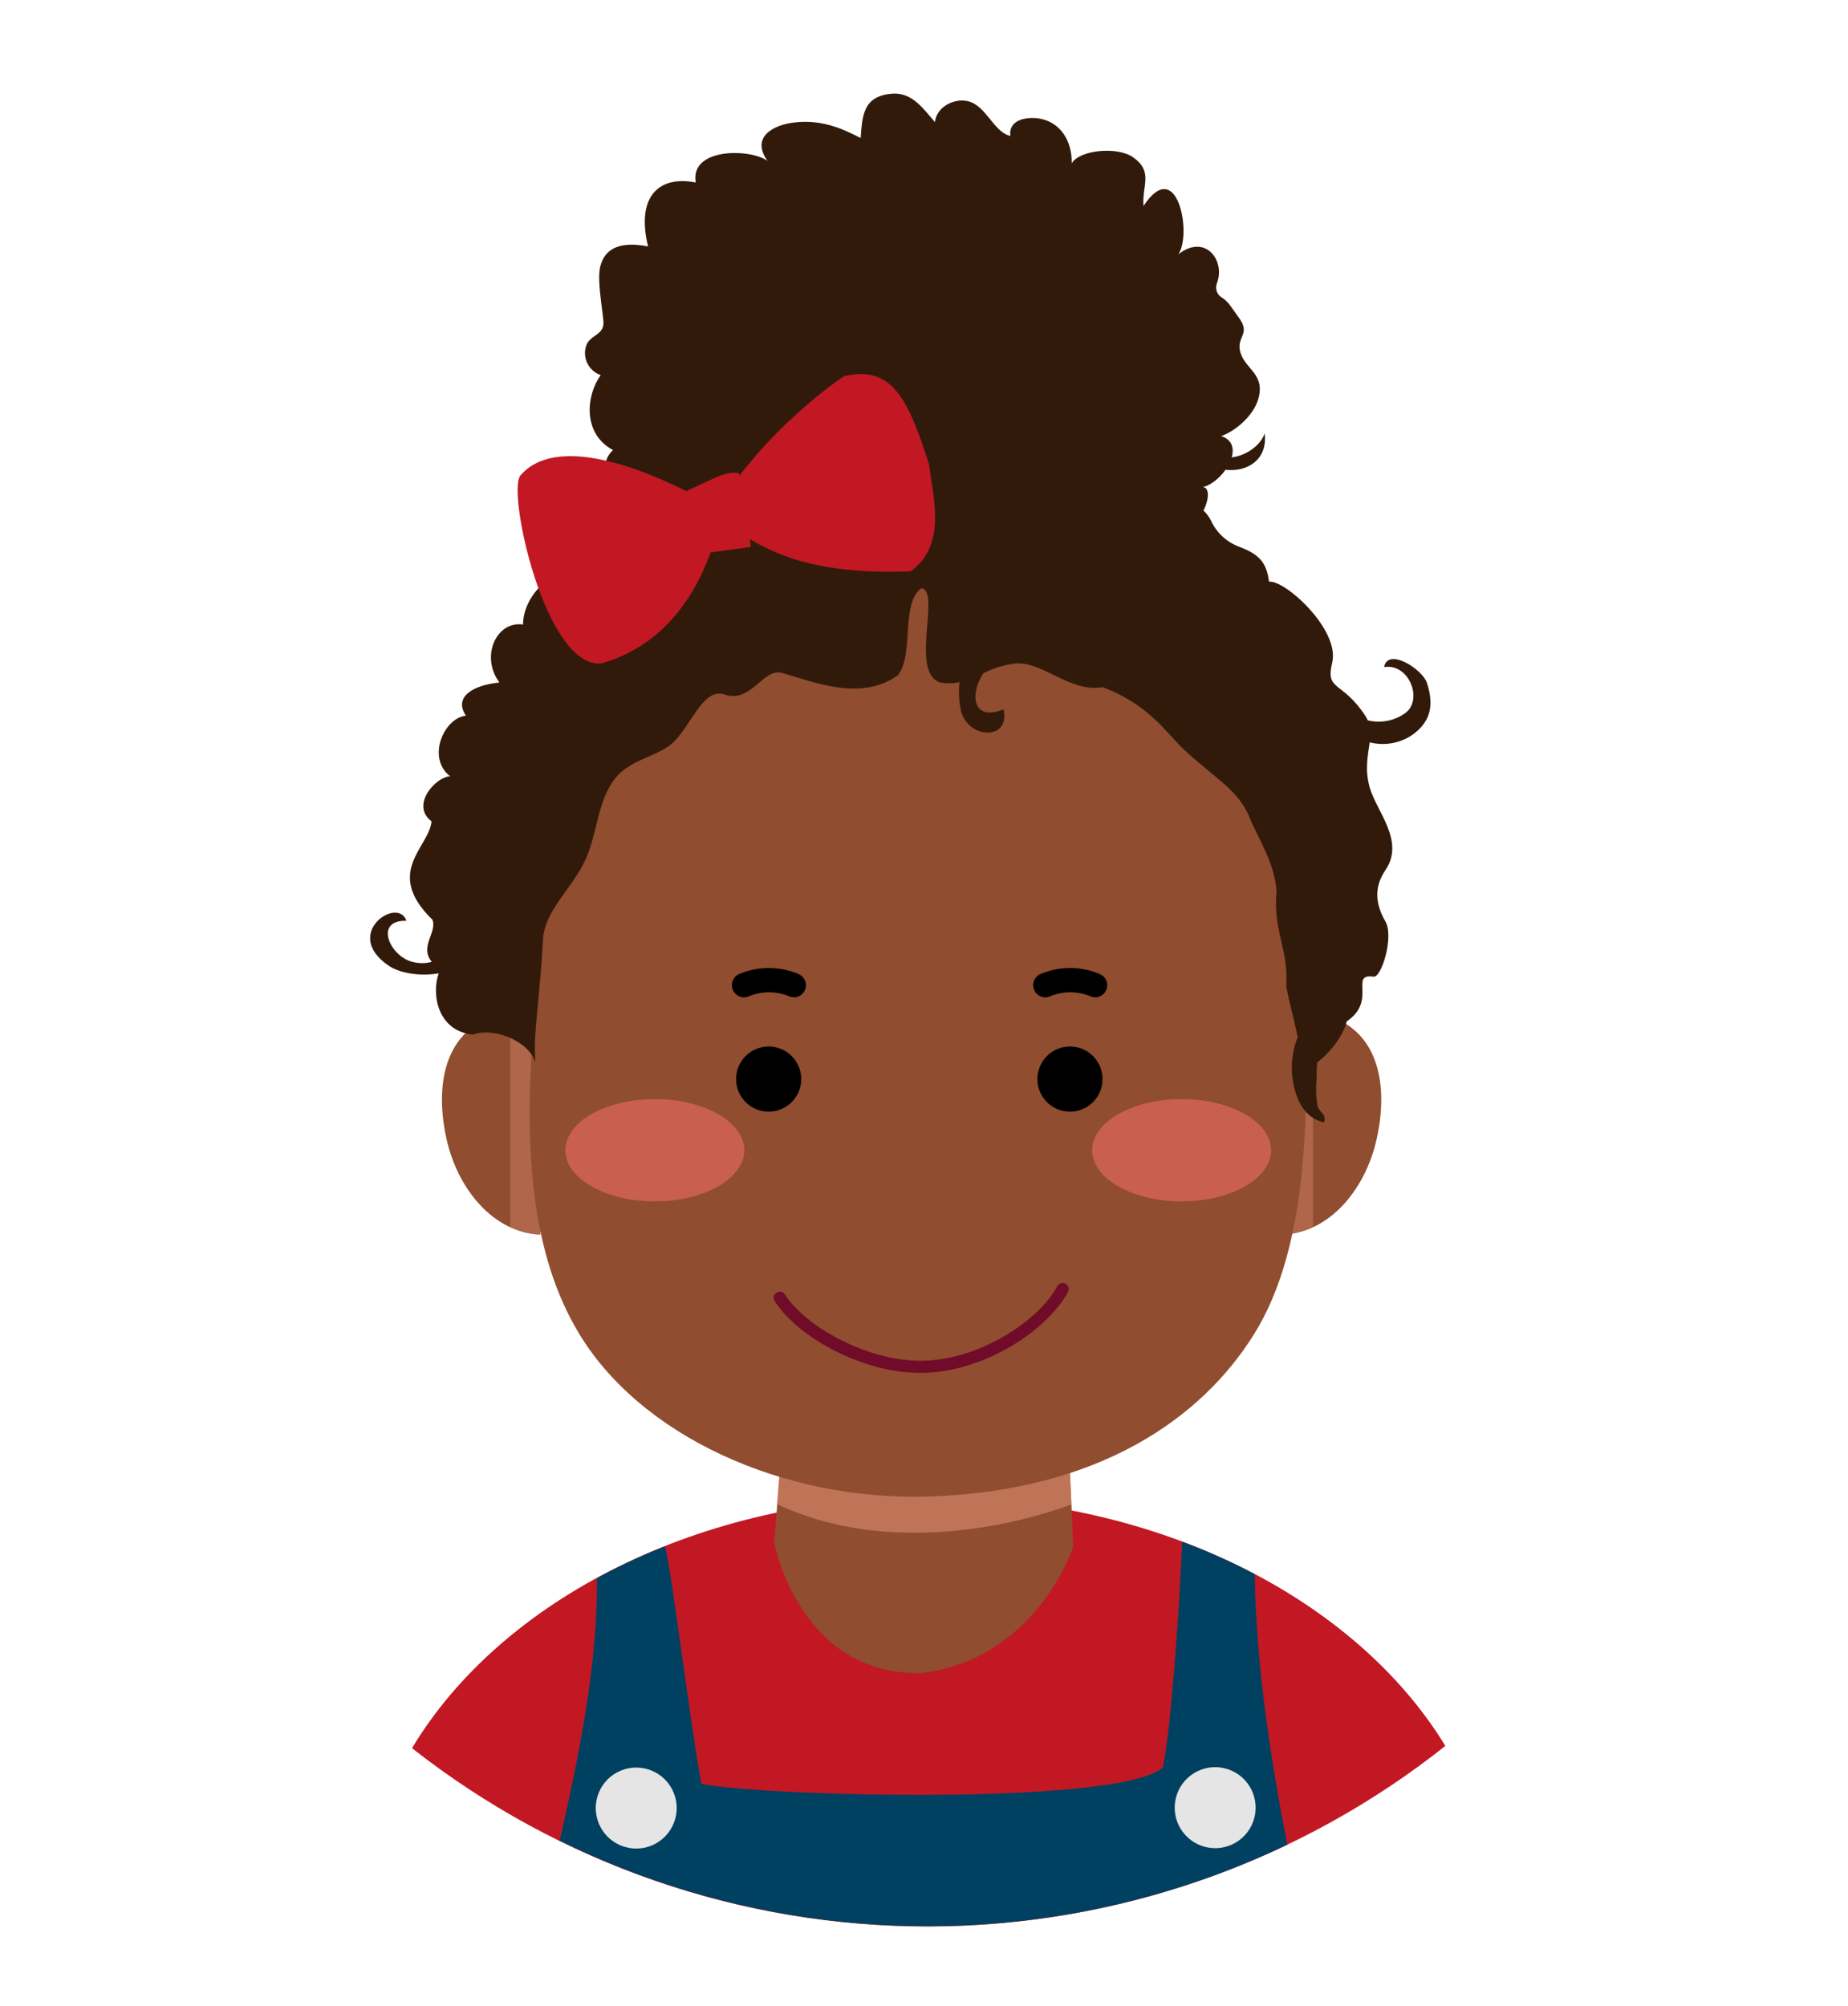 <svg width="94" height="102" viewBox="0 0 94 102" fill="none" xmlns="http://www.w3.org/2000/svg">
<g clip-path="url(#clip0_4643_7014)" filter="url(#filter0_d_4643_7014)">
<path d="M47.145 93.953C70.582 93.953 89.592 74.953 89.604 51.516C89.616 28.078 70.626 9.078 47.188 9.078C23.751 9.078 4.741 28.078 4.729 51.516C4.717 74.953 23.707 93.953 47.145 93.953Z" fill="white"/>
<path fill-rule="evenodd" clip-rule="evenodd" d="M20.957 84.897C28.456 90.791 37.722 93.985 47.258 93.965C56.794 93.944 66.045 90.71 73.519 84.783C68.964 77.316 58.937 72.125 47.272 72.125C35.556 72.125 25.48 77.37 20.957 84.897Z" fill="#C11824"/>
<path fill-rule="evenodd" clip-rule="evenodd" d="M63.821 76.046C62.629 75.418 61.398 74.868 60.136 74.397C59.961 78.261 59.55 84.04 59.147 85.885C56.812 87.863 38.552 87.327 35.668 86.709C35.05 83.207 34.123 75.603 33.824 74.631C32.639 75.102 31.484 75.642 30.364 76.251C30.398 80.702 29.474 85.153 28.471 89.604C34.224 92.432 40.542 93.919 46.952 93.953C53.362 93.988 59.696 92.57 65.48 89.805C64.582 85.225 63.9 80.635 63.821 76.046Z" fill="#004061"/>
<path d="M27.485 58.785C25.144 58.689 23.298 56.532 22.715 53.931C21.949 50.511 22.93 47.099 27.485 47.462V58.785Z" fill="#904D2F"/>
<g style="mix-blend-mode:multiply" opacity="0.4">
<path d="M25.955 47.495C26.463 47.429 26.977 47.418 27.487 47.463V58.786C26.956 58.762 26.436 58.632 25.955 58.405V47.495Z" fill="#DE8D73"/>
</g>
<path d="M65.253 58.785C67.594 58.689 69.44 56.532 70.023 53.931C70.789 50.511 69.808 47.099 65.253 47.462V58.785Z" fill="#904D2F"/>
<g style="mix-blend-mode:multiply" opacity="0.4">
<path d="M66.789 47.495C66.281 47.429 65.767 47.418 65.257 47.463V58.786C65.788 58.762 66.309 58.632 66.789 58.405V47.495Z" fill="#DE8D73"/>
</g>
<path d="M40.149 64.505L39.383 74.448C39.383 74.448 40.651 81.209 46.849 81.078C52.736 80.383 54.595 74.648 54.595 74.648L54.14 64.51C48.911 64.505 40.149 64.401 40.149 64.505Z" fill="#904D2F"/>
<g style="mix-blend-mode:multiply" opacity="0.6">
<path d="M54.498 72.504L54.13 64.505C48.9 64.505 40.139 64.411 40.139 64.505L39.523 72.487C44.625 74.905 50.759 73.882 54.498 72.504Z" fill="#DE8D73"/>
</g>
<path d="M27.488 45.082C26.237 54.684 27.255 60.077 29.381 63.693C32.495 68.989 39.806 72.347 47.287 72.1C55.839 71.813 61.093 68.171 63.79 63.843C66.666 59.227 66.585 52.137 66.348 45.428C66.046 40.816 66.595 37.763 63.713 29.496C60.122 24.825 54.974 22.429 45.995 22.191C39.381 22.013 36.311 23.267 30.55 31.534C27.74 32.634 27.886 40.077 27.488 45.082Z" fill="#904D2F"/>
<g style="mix-blend-mode:multiply" opacity="0.6">
<path d="M45.013 55.619C44.963 56.087 44.934 56.388 44.934 56.388C45.465 57.911 48.772 57.719 49.056 56.351C49.056 56.351 49.029 56.104 48.98 55.693C48.446 56.895 45.727 57.048 45.013 55.619Z" fill="#904D2F"/>
</g>
<path opacity="0.53" d="M33.307 57.093C35.822 57.093 37.86 55.929 37.86 54.492C37.86 53.055 35.822 51.891 33.307 51.891C30.793 51.891 28.755 53.055 28.755 54.492C28.755 55.929 30.793 57.093 33.307 57.093Z" fill="#FA6F6D"/>
<path opacity="0.53" d="M60.104 57.093C62.619 57.093 64.657 55.929 64.657 54.492C64.657 53.055 62.619 51.891 60.104 51.891C57.59 51.891 55.552 53.055 55.552 54.492C55.552 55.929 57.59 57.093 60.104 57.093Z" fill="#FA6F6D"/>
<path d="M39.096 49.217C39.424 49.216 39.744 49.313 40.017 49.495C40.289 49.677 40.502 49.936 40.628 50.238C40.753 50.541 40.786 50.875 40.723 51.196C40.659 51.518 40.501 51.813 40.269 52.045C40.038 52.277 39.742 52.435 39.421 52.499C39.099 52.562 38.766 52.529 38.464 52.404C38.161 52.278 37.902 52.065 37.72 51.792C37.539 51.52 37.442 51.199 37.442 50.871C37.442 50.432 37.617 50.012 37.927 49.701C38.237 49.391 38.657 49.217 39.096 49.217Z" fill="black"/>
<path d="M40.371 46.712C40.286 46.711 40.201 46.692 40.124 46.657C39.478 46.392 38.755 46.392 38.109 46.657C37.961 46.727 37.791 46.735 37.636 46.679C37.482 46.624 37.356 46.509 37.286 46.361C37.217 46.212 37.209 46.042 37.264 45.887C37.32 45.733 37.434 45.607 37.583 45.537C38.065 45.331 38.583 45.225 39.107 45.225C39.63 45.225 40.149 45.331 40.63 45.537C40.759 45.595 40.864 45.695 40.928 45.82C40.992 45.946 41.011 46.09 40.982 46.227C40.953 46.365 40.878 46.489 40.769 46.579C40.66 46.668 40.524 46.718 40.383 46.719L40.371 46.712Z" fill="black"/>
<path d="M54.422 49.217C54.75 49.216 55.07 49.313 55.343 49.495C55.616 49.677 55.828 49.936 55.954 50.238C56.08 50.541 56.112 50.875 56.049 51.196C55.985 51.518 55.827 51.813 55.595 52.045C55.364 52.277 55.068 52.435 54.747 52.499C54.425 52.562 54.092 52.529 53.79 52.404C53.487 52.278 53.228 52.065 53.047 51.792C52.865 51.52 52.768 51.199 52.769 50.871C52.769 50.654 52.811 50.439 52.894 50.238C52.977 50.037 53.099 49.855 53.253 49.701C53.406 49.548 53.589 49.426 53.789 49.343C53.99 49.26 54.205 49.217 54.422 49.217Z" fill="black"/>
<path d="M55.697 46.712C55.611 46.711 55.527 46.692 55.45 46.657C54.803 46.393 54.079 46.393 53.433 46.657C53.359 46.692 53.28 46.711 53.199 46.715C53.117 46.719 53.036 46.706 52.96 46.679C52.884 46.651 52.814 46.608 52.754 46.554C52.694 46.499 52.645 46.433 52.611 46.359C52.577 46.286 52.557 46.206 52.553 46.125C52.55 46.044 52.562 45.963 52.59 45.886C52.617 45.81 52.66 45.74 52.715 45.68C52.769 45.62 52.835 45.572 52.909 45.537C53.39 45.331 53.909 45.225 54.432 45.225C54.956 45.225 55.475 45.331 55.956 45.537C56.085 45.595 56.19 45.695 56.254 45.82C56.317 45.946 56.337 46.09 56.308 46.227C56.279 46.365 56.204 46.489 56.095 46.579C55.986 46.668 55.85 46.718 55.709 46.719L55.697 46.712Z" fill="black"/>
<path d="M46.822 65.815C43.77 65.815 40.517 63.926 39.408 62.163C39.385 62.129 39.37 62.09 39.362 62.05C39.354 62.009 39.355 61.968 39.363 61.928C39.372 61.887 39.388 61.849 39.412 61.816C39.435 61.782 39.465 61.753 39.5 61.731C39.534 61.709 39.573 61.694 39.614 61.687C39.654 61.68 39.696 61.682 39.736 61.691C39.776 61.7 39.813 61.718 39.847 61.742C39.88 61.766 39.908 61.796 39.929 61.831C40.943 63.421 44.027 65.197 46.835 65.197C49.734 65.197 52.821 63.199 53.78 61.406C53.819 61.334 53.884 61.279 53.963 61.256C54.041 61.232 54.126 61.24 54.199 61.279C54.271 61.317 54.325 61.383 54.349 61.462C54.373 61.541 54.365 61.625 54.326 61.698C53.248 63.686 49.986 65.815 46.822 65.815Z" fill="#710B2A"/>
<path d="M64.331 18.04C64.106 18.673 63.367 19.175 62.652 19.259C62.783 18.792 62.672 18.357 62.118 18.176C62.887 17.902 63.755 17.115 63.994 16.322C64.395 14.984 63.29 14.784 63.075 13.849C62.907 13.119 63.606 12.983 63.045 12.197C62.682 11.702 62.484 11.329 62.156 11.136C62.034 11.066 61.942 10.954 61.894 10.822C61.847 10.69 61.847 10.546 61.896 10.414C62.348 9.269 61.323 7.855 59.939 8.93C60.643 7.902 59.884 3.878 58.164 6.475C58.085 5.416 58.676 4.744 57.643 4.002C56.844 3.438 54.924 3.614 54.514 4.304C54.538 3.171 53.935 2.18 52.816 2.021C52.181 1.93 51.281 2.105 51.395 2.912C50.534 2.726 50.159 1.331 49.2 1.139C48.495 0.995 47.638 1.448 47.556 2.207C46.938 1.5 46.38 0.671 45.347 0.765C43.893 0.899 43.864 1.888 43.777 3.018C42.695 2.454 41.694 2.081 40.411 2.227C39.338 2.348 38.172 2.968 39.039 4.18C38.154 3.545 35.085 3.507 35.389 5.28C33.57 4.919 32.334 5.931 32.964 8.532C31.044 8.156 30.688 9.061 30.557 9.464C30.347 10.107 30.614 11.475 30.693 12.331C30.76 13.057 29.988 13.02 29.813 13.592C29.718 13.887 29.742 14.208 29.881 14.485C30.02 14.762 30.261 14.974 30.555 15.075C29.813 16.104 29.613 18.043 31.182 18.888C30.344 19.63 30.809 21.378 32.331 20.711C33.073 20.389 32.351 21.611 33.088 22.776C33.703 23.745 35.764 23.498 35.98 24.259C36.474 24.158 37.042 25.209 38.021 25.362C38.802 25.486 39.573 24.408 40.352 24.62C40.891 24.771 41.153 25.3 41.637 25.592C42.613 26.183 43.238 25.817 44.259 25.441C45.478 24.991 46.652 24.657 47.967 24.932C50.008 25.362 51.345 26.502 52.971 24.244C53.844 26.082 56.246 25.016 57.383 24.363C58.93 24.88 61.501 24.18 59.635 22.964C61.192 23.186 61.968 20.491 61.038 20.797C61.493 20.755 62 20.365 62.336 19.89C63.394 20.016 64.489 19.418 64.331 18.04Z" fill="#321A0B"/>
<path d="M72.575 30.709C72.356 30.046 70.598 28.893 70.403 29.925C71.678 29.704 72.437 31.641 71.431 32.296C71.162 32.479 70.858 32.603 70.537 32.661C70.217 32.718 69.888 32.708 69.573 32.63C69.543 32.564 69.509 32.501 69.471 32.439C68.267 30.57 67.407 31.186 67.763 29.695C68.164 28.013 65.351 25.476 64.55 25.58C64.427 24.648 64.103 24.215 63.067 23.817C62.74 23.701 62.44 23.519 62.185 23.284C61.931 23.049 61.726 22.764 61.584 22.447C60.954 21.247 59.526 21.458 58.527 21.238C57.857 21.084 56.975 20.362 55.964 20.355C55.163 20.355 54.234 19.756 53.26 19.571C52.287 19.385 52.123 19.049 50.131 19.18C49.237 19.239 48.344 19.991 46.857 20.226C44.865 18.396 41.506 19.279 40.811 19.405C39.328 19.672 37.749 20.627 36.657 20.424C35.668 20.236 35.327 21.848 33.812 21.848C31.625 21.848 31.279 24.408 30.312 24.499C27.687 24.905 26.605 26.537 26.605 27.758C25.248 27.561 24.418 29.388 25.404 30.706C23.968 30.857 23.088 31.475 23.698 32.392C22.571 32.519 21.691 34.541 22.895 35.476C22.191 35.491 20.849 36.928 21.951 37.768C21.832 39.086 19.509 40.35 21.993 42.766C22.253 43.411 21.318 44.128 21.963 44.912C21.64 44.999 21.299 44.999 20.975 44.912C19.838 44.635 18.997 42.783 20.671 42.823C20.256 41.557 17.381 43.463 19.756 45.098C20.335 45.498 21.378 45.657 22.314 45.496C21.939 46.577 22.262 48.439 24.072 48.614C24.899 48.246 26.79 48.79 27.238 50.004C27.094 48.698 27.472 46.71 27.618 43.79C27.692 42.328 29.074 41.203 29.741 39.798C30.409 38.394 30.364 36.712 31.32 35.548C32.094 34.606 33.392 34.489 34.17 33.817C35.144 32.971 35.742 30.946 36.849 31.317C38.241 31.782 38.804 29.932 39.798 30.224C41.498 30.718 43.814 31.66 45.665 30.343C46.518 29.299 45.794 26.695 46.862 25.911C47.885 26.03 46.254 30.182 47.818 30.703C48.145 30.766 48.482 30.76 48.807 30.686C48.749 31.191 48.778 31.702 48.893 32.197C49.291 33.594 51.402 33.661 51.048 32.071C49.464 32.716 49.318 31.297 50.015 30.236C50.514 29.984 51.051 29.817 51.604 29.742C53.048 29.603 54.415 31.24 56.088 30.943C58.507 31.856 59.367 33.342 60.289 34.178C61.977 35.726 63.08 36.223 63.641 37.771C64.382 39.319 64.827 40.075 64.933 41.317C64.746 43.382 65.546 44.215 65.428 46.156C65.539 46.814 65.826 47.833 66.011 48.76C66.011 48.782 65.986 48.802 65.976 48.827C65.751 49.423 65.667 50.062 65.729 50.696C65.835 51.712 66.251 52.852 67.358 53.073C67.462 52.578 67.111 52.618 67.014 52.217C66.941 51.796 66.924 51.367 66.965 50.941C66.965 50.642 66.98 50.335 66.995 50.031C67.709 49.494 68.349 48.609 68.502 47.939C70.072 46.881 68.604 45.493 69.872 45.666C70.274 45.721 70.912 43.621 70.472 42.862C69.77 41.648 70.089 40.82 70.472 40.246C71.476 38.762 70.02 37.279 69.671 36.042C69.407 35.112 69.587 34.381 69.671 33.75C70.05 33.847 70.446 33.859 70.83 33.787C71.215 33.714 71.578 33.558 71.896 33.33C72.64 32.766 73.013 32.022 72.575 30.709Z" fill="#321A0B"/>
<path d="M33.15 89.846C34.2 89.411 34.699 88.206 34.264 87.155C33.829 86.104 32.624 85.605 31.574 86.04C30.523 86.475 30.025 87.68 30.46 88.731C30.895 89.782 32.099 90.281 33.15 89.846Z" fill="#E5E5E5"/>
<path d="M63.814 88.397C64.076 87.289 63.39 86.18 62.284 85.919C61.177 85.657 60.068 86.343 59.807 87.45C59.546 88.558 60.231 89.667 61.338 89.928C62.444 90.19 63.553 89.504 63.814 88.397Z" fill="#E5E5E5"/>
<path d="M47.259 19.62C46.182 16.244 45.361 14.575 42.952 15.122C41.422 16.111 38.345 18.767 36.483 21.833C32.653 19.62 28.236 18.106 26.471 20.181C25.774 21.002 27.737 30.01 30.591 29.738C35.188 28.423 36.236 23.804 36.703 22.379C38.831 24.11 41.32 25.248 46.323 25.052C48.181 23.707 47.457 21.306 47.259 19.62Z" fill="#C11824"/>
<g style="mix-blend-mode:multiply">
<path d="M40.218 17.336C38.783 18.666 37.528 20.178 36.484 21.834C34.727 20.818 32.848 19.955 31.155 19.515C33.516 21.102 34.828 23.718 34.944 26.498C36.017 24.878 36.449 23.162 36.704 22.381C37.925 23.415 39.36 24.165 40.906 24.576C39.942 22.232 39.531 19.742 40.218 17.336Z" fill="#C11824"/>
</g>
<path d="M35.937 24.119C35.937 24.119 34.276 21.251 35.05 20.904C36.4 20.304 36.988 19.915 37.586 20.069C38.036 21.567 38.187 23.815 38.187 23.815L35.937 24.119Z" fill="#C11824"/>
</g>
<defs>
<filter id="filter0_d_4643_7014" x="0.707" y="0.758" width="92.919" height="101.207" filterUnits="userSpaceOnUse" color-interpolation-filters="sRGB">
<feFlood flood-opacity="0" result="BackgroundImageFix"/>
<feColorMatrix in="SourceAlpha" type="matrix" values="0 0 0 0 0 0 0 0 0 0 0 0 0 0 0 0 0 0 127 0" result="hardAlpha"/>
<feOffset dy="4"/>
<feGaussianBlur stdDeviation="2"/>
<feComposite in2="hardAlpha" operator="out"/>
<feColorMatrix type="matrix" values="0 0 0 0 0 0 0 0 0 0 0 0 0 0 0 0 0 0 0.25 0"/>
<feBlend mode="normal" in2="BackgroundImageFix" result="effect1_dropShadow_4643_7014"/>
<feBlend mode="normal" in="SourceGraphic" in2="effect1_dropShadow_4643_7014" result="shape"/>
</filter>
<clipPath id="clip0_4643_7014">
<rect width="84.919" height="93.207" fill="white" transform="translate(4.707 0.758)"/>
</clipPath>
</defs>
</svg>
